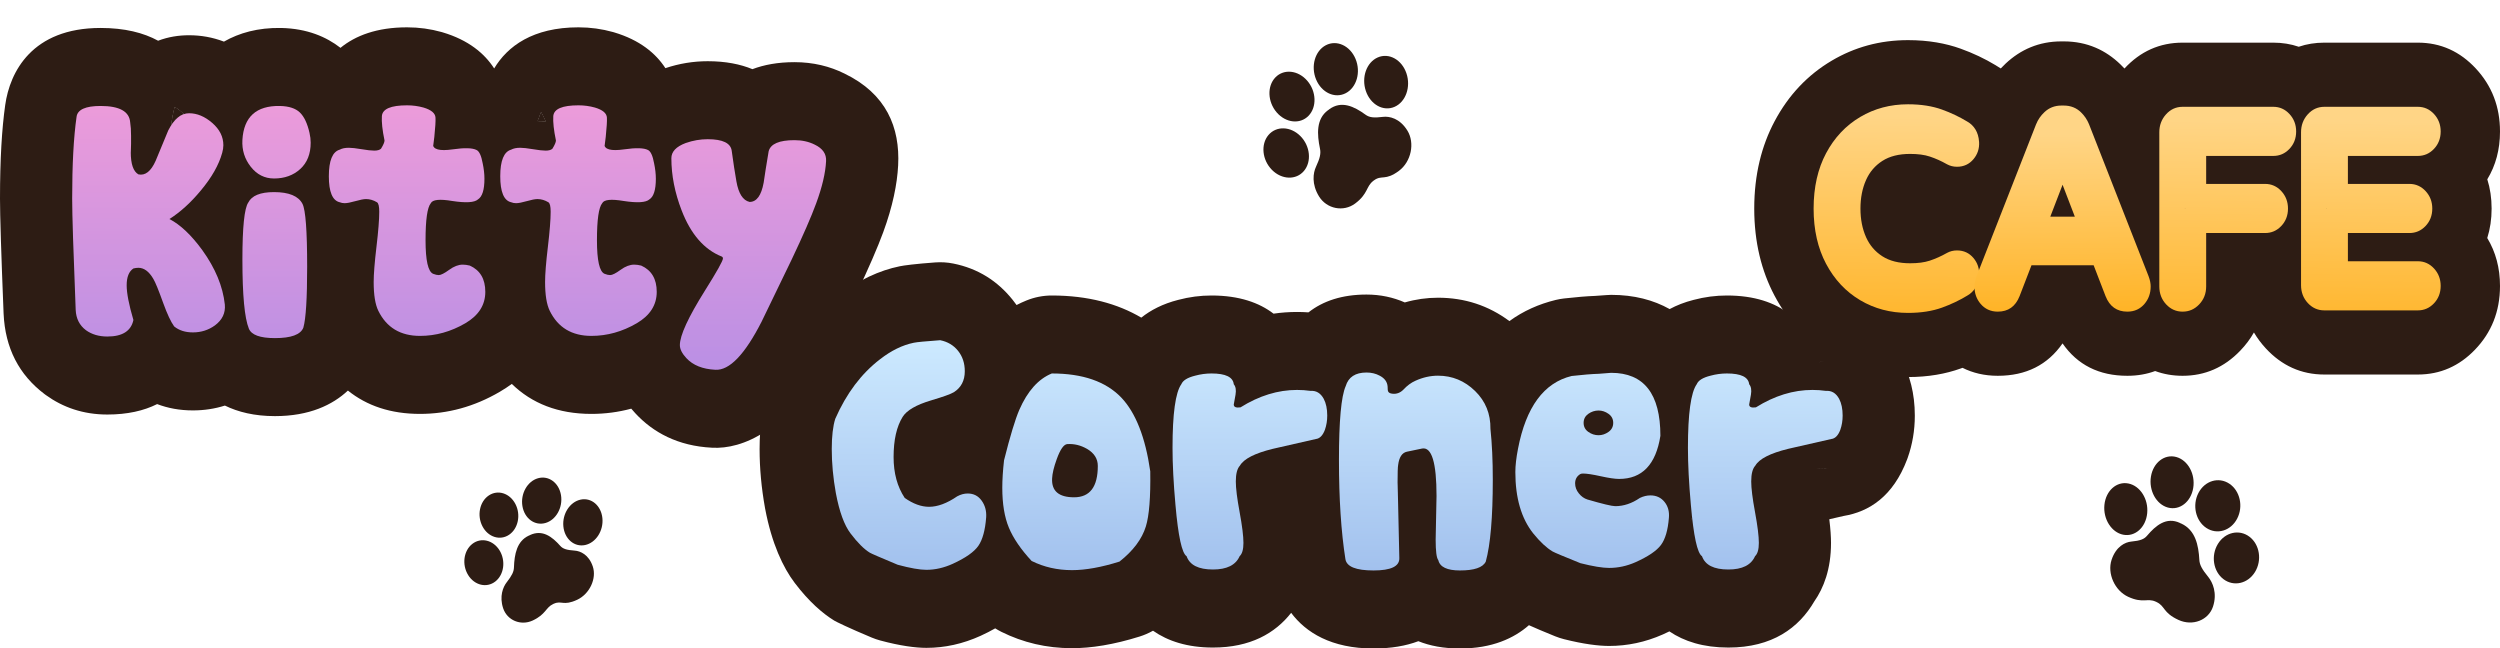 <svg width="266" height="69" viewBox="0 0 266 69" fill="none" xmlns="http://www.w3.org/2000/svg">
<path fill-rule="evenodd" clip-rule="evenodd" d="M208.813 39.137C208.746 39.161 208.68 39.186 208.614 39.209C207.036 39.778 205.173 40.118 203.011 40.118C200.007 40.118 197.31 39.36 194.898 37.933C192.328 36.413 190.29 34.258 188.804 31.446C187.429 28.846 186.651 25.778 186.651 22.194C186.651 18.573 187.438 15.496 188.814 12.909C190.299 10.118 192.332 7.972 194.898 6.455C197.31 5.028 200.007 4.27 203.011 4.27C205.173 4.27 207.036 4.61 208.614 5.179C209.949 5.659 211.185 6.248 212.317 6.93C212.512 7.042 212.7 7.16 212.881 7.283C213.05 7.102 213.227 6.925 213.412 6.752C214.992 5.28 216.934 4.404 219.331 4.404H219.579C222.108 4.404 224.072 5.362 225.611 6.848C225.76 6.992 225.905 7.139 226.043 7.289C227.732 5.466 229.79 4.538 232.229 4.538H241.876C242.839 4.538 243.742 4.684 244.587 4.974C245.435 4.684 246.342 4.538 247.308 4.538H257.255C259.693 4.538 261.749 5.475 263.441 7.304C265.134 9.133 266 11.356 266 13.991C266 15.92 265.539 17.611 264.648 19.079C264.953 20.045 265.108 21.083 265.108 22.194C265.108 23.318 264.951 24.362 264.644 25.327C265.542 26.814 266 28.51 266 30.424C266 33.149 265.08 35.399 263.329 37.216C261.665 38.943 259.651 39.85 257.255 39.85H247.308C244.839 39.85 242.775 38.897 241.085 37.071C240.594 36.54 240.172 35.975 239.818 35.374C239.425 36.066 238.94 36.712 238.361 37.314C236.661 39.084 234.621 39.984 232.229 39.984C231.184 39.984 230.212 39.813 229.309 39.478C228.422 39.806 227.439 39.984 226.35 39.984C223.331 39.984 221.041 38.822 219.455 36.538C217.869 38.822 215.579 39.984 212.56 39.984C211.14 39.984 209.899 39.681 208.813 39.137ZM232.342 27.664C232.342 27.666 232.342 27.666 232.342 27.664V27.664Z" fill="#2D1C14"/>
<path fill-rule="evenodd" clip-rule="evenodd" d="M203.013 33.293C201.134 33.293 199.441 32.839 197.931 31.946C196.394 31.037 195.179 29.742 194.289 28.06C193.419 26.415 192.968 24.463 192.968 22.195C192.968 19.905 193.421 17.948 194.291 16.312C195.18 14.641 196.394 13.352 197.931 12.443C199.441 11.55 201.134 11.096 203.013 11.096C204.404 11.096 205.605 11.289 206.619 11.654C207.589 12.004 208.487 12.431 209.312 12.932C209.694 13.146 209.985 13.438 210.198 13.793C210.395 14.123 210.538 14.55 210.574 15.092C210.575 15.097 210.575 15.101 210.575 15.105C210.616 15.805 210.416 16.419 209.971 16.944C209.54 17.452 208.966 17.744 208.222 17.744C207.83 17.744 207.479 17.65 207.166 17.481C207.157 17.477 207.149 17.472 207.142 17.468C206.555 17.135 205.954 16.865 205.338 16.659C204.756 16.464 204.055 16.377 203.236 16.377C202.062 16.377 201.068 16.612 200.267 17.132C199.509 17.623 198.938 18.288 198.559 19.128C198.15 20.035 197.953 21.059 197.953 22.195C197.953 23.331 198.15 24.354 198.559 25.261C198.938 26.101 199.509 26.766 200.267 27.257C201.068 27.777 202.062 28.012 203.236 28.012C204.055 28.012 204.756 27.925 205.338 27.73C205.954 27.524 206.555 27.254 207.142 26.921C207.149 26.917 207.157 26.913 207.166 26.908C207.479 26.739 207.83 26.645 208.222 26.645C208.966 26.645 209.54 26.937 209.971 27.445C210.416 27.97 210.616 28.584 210.575 29.284C210.575 29.288 210.575 29.292 210.574 29.297C210.538 29.839 210.395 30.266 210.198 30.596C209.985 30.951 209.693 31.243 209.315 31.455C208.487 31.958 207.589 32.385 206.619 32.735C205.605 33.1 204.404 33.293 203.013 33.293Z" fill="url(#paint0_linear_16_439)"/>
<path fill-rule="evenodd" clip-rule="evenodd" d="M212.562 33.159C211.784 33.159 211.186 32.857 210.741 32.336C210.311 31.832 210.082 31.216 210.082 30.479C210.082 30.186 210.142 29.814 210.311 29.375C210.312 29.373 210.312 29.37 210.314 29.367L216.638 13.229C216.641 13.223 216.643 13.218 216.646 13.213C216.839 12.732 217.134 12.299 217.538 11.923C218.014 11.478 218.609 11.23 219.333 11.23H219.581C220.342 11.23 220.943 11.492 221.407 11.94C221.792 12.311 222.076 12.738 222.27 13.213C222.271 13.218 222.273 13.223 222.276 13.229L228.6 29.367C228.602 29.37 228.602 29.373 228.603 29.375C228.772 29.814 228.832 30.186 228.832 30.479C228.832 31.216 228.603 31.832 228.173 32.336C227.728 32.857 227.132 33.159 226.352 33.159C225.235 33.159 224.464 32.606 224.033 31.515C224.031 31.51 224.028 31.506 224.027 31.501L222.764 28.226H216.15L214.887 31.501C214.886 31.506 214.884 31.51 214.881 31.515C214.45 32.606 213.679 33.159 212.562 33.159ZM218.152 23.053H220.762L219.458 19.657L218.152 23.053Z" fill="url(#paint1_linear_16_439)"/>
<path fill-rule="evenodd" clip-rule="evenodd" d="M232.231 33.159C231.534 33.159 230.95 32.894 230.473 32.379C229.996 31.863 229.751 31.232 229.751 30.478V14.071C229.751 13.333 229.988 12.703 230.455 12.178C230.936 11.637 231.528 11.364 232.231 11.364H241.879C242.557 11.364 243.13 11.623 243.6 12.131C244.071 12.64 244.31 13.259 244.31 13.991C244.31 14.739 244.061 15.36 243.58 15.859C243.115 16.342 242.55 16.591 241.879 16.591H234.736V19.568H241.011C241.689 19.568 242.262 19.826 242.732 20.334C243.203 20.843 243.442 21.462 243.442 22.195C243.442 22.943 243.193 23.563 242.712 24.062C242.247 24.545 241.682 24.794 241.011 24.794H234.736V30.478C234.736 31.239 234.483 31.878 233.983 32.398C233.498 32.903 232.914 33.159 232.231 33.159ZM232.479 22.155V22.207C232.488 22.198 232.497 22.189 232.507 22.181C232.497 22.173 232.488 22.164 232.479 22.155Z" fill="url(#paint2_linear_16_439)"/>
<path fill-rule="evenodd" clip-rule="evenodd" d="M247.311 33.025C246.614 33.025 246.03 32.76 245.553 32.245C245.077 31.729 244.831 31.098 244.831 30.344V14.071C244.831 13.333 245.068 12.703 245.535 12.178C246.017 11.637 246.608 11.364 247.311 11.364H257.258C257.935 11.364 258.508 11.623 258.978 12.131C259.449 12.64 259.688 13.259 259.688 13.991C259.688 14.739 259.439 15.36 258.958 15.859C258.493 16.342 257.927 16.591 257.258 16.591H249.816V19.568H256.365C257.042 19.568 257.615 19.826 258.085 20.334C258.556 20.843 258.795 21.462 258.795 22.194C258.795 22.943 258.546 23.563 258.066 24.062C257.6 24.545 257.035 24.794 256.365 24.794H249.816V27.798H257.258C257.935 27.798 258.508 28.056 258.978 28.565C259.449 29.073 259.688 29.692 259.688 30.425C259.688 31.173 259.439 31.793 258.958 32.292C258.493 32.775 257.927 33.025 257.258 33.025H247.311ZM247.559 22.155V22.207C247.568 22.198 247.578 22.189 247.587 22.181C247.578 22.173 247.568 22.164 247.559 22.155Z" fill="url(#paint3_linear_16_439)"/>
<path fill-rule="evenodd" clip-rule="evenodd" d="M105.89 66.857C105.423 67.124 104.918 67.383 104.375 67.632C104.371 67.635 104.367 67.637 104.363 67.639C102.433 68.519 100.499 68.932 98.57 68.932C97.435 68.932 95.788 68.723 93.652 68.145C93.345 68.062 93.043 67.959 92.747 67.835C90.258 66.796 88.941 66.141 88.767 66.034C87.516 65.267 86.054 63.996 84.559 62.022C83.318 60.387 82.112 57.83 81.414 54.141C81.409 54.115 81.404 54.088 81.399 54.062C81.01 51.898 80.821 49.808 80.821 47.794C80.821 45.277 81.152 43.311 81.611 41.867C81.704 41.571 81.814 41.281 81.938 40.998C83.728 36.924 86.178 33.773 89.18 31.471C91.359 29.781 93.582 28.772 95.724 28.333C96.146 28.242 97.41 28.073 99.524 27.921C100.161 27.875 100.799 27.915 101.426 28.04C104.064 28.565 106.14 29.902 107.736 31.891C107.884 32.075 108.027 32.263 108.163 32.455C108.505 32.277 108.853 32.117 109.206 31.974C110.071 31.621 110.989 31.441 111.913 31.441C115.772 31.441 118.918 32.314 121.433 33.796C122.426 33.004 123.707 32.328 125.362 31.907C126.543 31.593 127.724 31.441 128.904 31.441C131.857 31.441 133.987 32.21 135.505 33.374C136.337 33.252 137.171 33.193 138.008 33.193C138.413 33.193 138.818 33.207 139.223 33.236C140.764 32.025 142.789 31.34 145.396 31.34C146.885 31.34 148.242 31.64 149.471 32.179C150.639 31.841 151.817 31.677 153.003 31.677C155.846 31.677 158.375 32.511 160.601 34.164C162.079 33.087 163.738 32.35 165.532 31.913C165.824 31.842 166.119 31.79 166.416 31.756C167.742 31.605 168.84 31.517 169.712 31.484L169.715 31.484C170.799 31.398 171.372 31.373 171.429 31.373C173.868 31.373 175.926 31.92 177.652 32.886C178.385 32.49 179.228 32.154 180.201 31.907C181.382 31.593 182.563 31.441 183.743 31.441C186.696 31.441 188.826 32.21 190.343 33.374C191.176 33.252 192.01 33.193 192.847 33.193C193.435 33.193 194.023 33.223 194.61 33.283C197.841 33.299 200.447 34.846 202.29 38.205C202.31 38.242 202.33 38.28 202.35 38.318C203.181 39.887 203.737 41.831 203.737 44.222C203.737 45.813 203.474 47.301 202.984 48.693C202.963 48.752 202.941 48.811 202.92 48.87C201.424 52.837 198.859 54.453 196.158 54.899C195.614 55.025 195.107 55.142 194.637 55.249C194.766 56.286 194.82 57.127 194.82 57.768C194.82 60.562 194.038 62.561 193.039 63.991C191.399 66.804 188.573 68.899 183.899 68.899C181.229 68.899 179.18 68.238 177.621 67.179C177.408 67.284 177.188 67.386 176.962 67.489C176.949 67.494 176.936 67.499 176.924 67.506C175.063 68.329 173.157 68.729 171.211 68.729C170.101 68.729 168.491 68.535 166.403 68.006C166.089 67.926 165.779 67.825 165.477 67.704C164.271 67.219 163.339 66.817 162.678 66.52C161.107 67.903 158.764 69 155.342 69C153.588 69 152.127 68.711 150.913 68.223C149.614 68.713 148.041 69 146.145 69C141.635 69 138.934 67.285 137.378 65.206C135.669 67.386 133.032 68.899 129.06 68.899C126.33 68.899 124.25 68.208 122.68 67.108C122.226 67.365 121.749 67.572 121.256 67.727C118.507 68.59 116.104 68.967 114.064 68.967C111.34 68.967 108.84 68.368 106.551 67.229C106.325 67.116 106.105 66.991 105.89 66.857ZM180.043 55.094C179.979 55.226 179.917 55.359 179.859 55.49C179.857 55.493 179.857 55.496 179.856 55.498C179.916 55.367 179.979 55.238 180.045 55.111L180.043 55.094ZM193.59 38.523V38.527C193.753 38.498 193.914 38.475 194.078 38.457C193.916 38.475 193.753 38.496 193.59 38.523ZM193.189 49.811C193.704 49.897 194.244 49.916 194.809 49.874C194.301 49.911 193.791 49.895 193.288 49.824C193.255 49.819 193.221 49.815 193.189 49.811Z" fill="#2D1C14"/>
<path d="M100.035 36.198C98.476 36.311 97.54 36.4 97.229 36.468C96.023 36.715 94.828 37.299 93.643 38.22C91.648 39.748 90.058 41.859 88.874 44.555C88.624 45.341 88.499 46.42 88.499 47.79C88.499 49.295 88.645 50.856 88.936 52.474C89.31 54.451 89.83 55.877 90.495 56.754C91.243 57.742 91.929 58.427 92.552 58.809C92.698 58.899 93.685 59.326 95.514 60.09C96.844 60.449 97.863 60.629 98.569 60.629C99.504 60.629 100.44 60.415 101.375 59.988C102.747 59.359 103.656 58.719 104.103 58.068C104.55 57.416 104.825 56.405 104.929 55.035C104.971 54.361 104.81 53.771 104.446 53.266C104.082 52.76 103.589 52.508 102.965 52.508C102.591 52.508 102.217 52.609 101.843 52.811C100.762 53.552 99.764 53.923 98.85 53.923C98.019 53.923 97.156 53.608 96.262 52.979C95.472 51.789 95.078 50.34 95.078 48.633C95.078 46.813 95.4 45.386 96.044 44.353C96.481 43.657 97.489 43.072 99.068 42.601C100.357 42.219 101.167 41.927 101.5 41.725C102.269 41.23 102.653 40.489 102.653 39.501C102.653 38.647 102.414 37.922 101.936 37.327C101.458 36.732 100.824 36.355 100.035 36.198Z" fill="url(#paint4_linear_16_439)"/>
<path d="M111.913 39.737C110.479 40.321 109.325 41.613 108.452 43.612C108.016 44.623 107.475 46.409 106.831 48.97C106.706 50.071 106.644 51.048 106.644 51.901C106.644 53.609 106.878 55.024 107.345 56.147C107.813 57.271 108.619 58.45 109.762 59.685C111.071 60.337 112.505 60.663 114.064 60.663C115.498 60.663 117.182 60.359 119.114 59.753C120.569 58.607 121.505 57.36 121.92 56.013C122.274 54.867 122.43 52.912 122.388 50.149C121.868 46.532 120.84 43.915 119.302 42.298C117.66 40.59 115.197 39.737 111.913 39.737ZM111.944 50.924C111.965 50.385 112.131 49.689 112.443 48.835C112.817 47.802 113.191 47.274 113.565 47.251C114.293 47.206 114.989 47.375 115.654 47.757C116.423 48.206 116.807 48.813 116.807 49.576C116.807 51.8 115.966 52.912 114.282 52.912C112.661 52.912 111.882 52.25 111.944 50.924Z" fill="url(#paint5_linear_16_439)"/>
<path d="M125.693 40.883C125.069 41.759 124.757 44.016 124.757 47.656C124.757 49.385 124.861 51.407 125.069 53.721C125.36 57.046 125.755 58.866 126.254 59.18C126.586 60.124 127.522 60.595 129.06 60.595C130.535 60.595 131.481 60.124 131.897 59.18C132.167 58.933 132.302 58.461 132.302 57.765C132.302 57.046 132.167 55.956 131.897 54.496C131.626 53.036 131.491 51.946 131.491 51.227C131.491 50.419 131.637 49.857 131.928 49.543C132.344 48.824 133.507 48.228 135.42 47.757C136.438 47.532 137.966 47.184 140.002 46.712C140.418 46.667 140.74 46.341 140.969 45.735C141.135 45.263 141.218 44.758 141.218 44.218C141.218 43.5 141.094 42.904 140.844 42.433C140.512 41.826 140.044 41.545 139.441 41.59C138.963 41.523 138.485 41.489 138.007 41.489C135.97 41.489 133.965 42.107 131.99 43.342C131.512 43.41 131.273 43.309 131.273 43.039C131.294 42.927 131.356 42.579 131.46 41.995C131.543 41.5 131.481 41.13 131.273 40.883C131.19 40.119 130.4 39.737 128.904 39.737C128.322 39.737 127.74 39.815 127.158 39.973C126.347 40.175 125.859 40.478 125.693 40.883Z" fill="url(#paint6_linear_16_439)"/>
<path d="M148.888 59.388C148.909 60.261 147.994 60.697 146.144 60.697C144.274 60.697 143.276 60.295 143.151 59.486C142.694 56.571 142.465 53.061 142.465 48.956C142.465 44.786 142.704 42.16 143.182 41.085C143.473 40.119 144.211 39.636 145.396 39.636C145.915 39.636 146.383 39.748 146.799 39.973C147.319 40.242 147.599 40.624 147.641 41.118C147.641 41.41 147.661 41.59 147.703 41.658C147.765 41.792 147.921 41.871 148.171 41.893C148.607 41.938 148.992 41.792 149.324 41.455C149.719 41.029 150.145 40.714 150.602 40.512C151.392 40.153 152.192 39.973 153.003 39.973C154.52 39.973 155.835 40.517 156.947 41.601C158.059 42.685 158.604 44.03 158.584 45.642C158.75 47.206 158.833 49.006 158.833 51.039C158.833 55.041 158.583 57.947 158.085 59.759C157.773 60.385 156.858 60.697 155.341 60.697C153.969 60.697 153.2 60.329 153.034 59.593C152.847 59.371 152.754 58.647 152.754 57.419C152.754 56.908 152.769 56.133 152.8 55.097C152.831 54.061 152.847 53.286 152.847 52.772C152.847 49.228 152.338 47.543 151.319 47.723C151.112 47.768 150.571 47.88 149.698 48.06C149.179 48.172 148.867 48.644 148.763 49.472C148.721 49.697 148.701 50.335 148.701 51.388C148.701 51.006 148.763 53.673 148.888 59.388Z" fill="url(#paint7_linear_16_439)"/>
<path d="M170.119 39.771C169.37 39.793 168.404 39.872 167.219 40.006C164.268 40.725 162.366 43.309 161.514 47.757C161.327 48.723 161.233 49.543 161.233 50.217C161.233 52.98 161.867 55.159 163.135 56.754C163.863 57.653 164.549 58.293 165.193 58.675C165.38 58.787 166.367 59.203 168.154 59.922C169.485 60.258 170.503 60.427 171.21 60.427C172.166 60.427 173.101 60.225 174.016 59.82C175.367 59.214 176.271 58.602 176.728 57.984C177.185 57.366 177.466 56.406 177.57 55.103C177.632 54.429 177.476 53.862 177.102 53.401C176.728 52.941 176.229 52.71 175.606 52.71C175.232 52.71 174.857 52.8 174.483 52.98C173.631 53.564 172.758 53.856 171.865 53.856C171.511 53.856 170.524 53.62 168.903 53.148C168.549 53.036 168.243 52.817 167.983 52.491C167.723 52.166 167.593 51.812 167.593 51.43C167.593 51.003 167.77 50.677 168.123 50.453C168.186 50.408 168.29 50.385 168.435 50.385C168.83 50.385 169.459 50.481 170.321 50.672C171.184 50.862 171.833 50.958 172.27 50.958C174.722 50.958 176.188 49.43 176.666 46.375C176.666 41.905 174.92 39.669 171.428 39.669C171.386 39.669 170.95 39.703 170.119 39.771ZM168.497 44.994C168.497 44.589 168.664 44.269 168.996 44.033C169.329 43.797 169.693 43.679 170.087 43.679C170.462 43.679 170.815 43.797 171.147 44.033C171.48 44.269 171.646 44.589 171.646 44.994C171.646 45.398 171.48 45.718 171.147 45.954C170.815 46.19 170.462 46.308 170.087 46.308C169.693 46.308 169.329 46.19 168.996 45.954C168.664 45.718 168.497 45.398 168.497 44.994Z" fill="url(#paint8_linear_16_439)"/>
<path d="M180.532 40.883C179.908 41.759 179.596 44.016 179.596 47.656C179.596 49.385 179.7 51.407 179.908 53.721C180.199 57.046 180.594 58.866 181.093 59.18C181.425 60.124 182.36 60.595 183.898 60.595C185.374 60.595 186.32 60.124 186.736 59.18C187.006 58.933 187.141 58.461 187.141 57.765C187.141 57.046 187.006 55.956 186.736 54.496C186.465 53.036 186.33 51.946 186.33 51.227C186.33 50.419 186.476 49.857 186.767 49.543C187.182 48.824 188.346 48.228 190.258 47.757C191.277 47.532 192.805 47.184 194.841 46.712C195.257 46.667 195.579 46.341 195.808 45.735C195.974 45.263 196.057 44.758 196.057 44.218C196.057 43.5 195.932 42.904 195.683 42.433C195.351 41.826 194.883 41.545 194.28 41.59C193.802 41.523 193.324 41.489 192.846 41.489C190.809 41.489 188.804 42.107 186.829 43.342C186.351 43.41 186.112 43.309 186.112 43.039C186.133 42.927 186.195 42.579 186.299 41.995C186.382 41.5 186.32 41.13 186.112 40.883C186.029 40.119 185.239 39.737 183.743 39.737C183.161 39.737 182.579 39.815 181.997 39.973C181.186 40.175 180.698 40.478 180.532 40.883Z" fill="url(#paint9_linear_16_439)"/>
<path fill-rule="evenodd" clip-rule="evenodd" d="M18.224 13.319C18.307 12.637 18.432 11.994 18.593 11.384C18.936 11.603 19.264 11.853 19.567 12.14C19.076 12.305 18.63 12.698 18.224 13.319Z" fill="#2D1C14"/>
<path fill-rule="evenodd" clip-rule="evenodd" d="M57.571 11.943C57.742 12.246 57.904 12.572 58.054 12.924C57.776 12.898 57.496 12.884 57.215 12.884C57.329 12.578 57.454 12.249 57.571 11.943Z" fill="#2D1C14"/>
<path fill-rule="evenodd" clip-rule="evenodd" d="M18.222 13.319C18.306 12.636 18.431 11.992 18.593 11.384C18.936 11.602 19.262 11.853 19.567 12.14C19.076 12.305 18.628 12.698 18.222 13.319ZM57.57 11.941C57.741 12.245 57.903 12.571 58.054 12.922C57.775 12.896 57.495 12.883 57.215 12.882C57.329 12.576 57.453 12.247 57.57 11.941Z" fill="#2D1C14"/>
<path fill-rule="evenodd" clip-rule="evenodd" d="M23.93 43.153C22.858 43.493 21.723 43.668 20.523 43.668C19.115 43.668 17.852 43.427 16.719 42.995C15.302 43.705 13.555 44.106 11.42 44.106C8.841 44.106 6.684 43.335 4.885 42.038C4.839 42.005 4.794 41.972 4.749 41.938C2.024 39.883 0.548 37.041 0.383 33.376C0.383 33.362 0.382 33.347 0.381 33.333C0.124 26.935 0 22.867 0 21.128C0 16.991 0.199 13.676 0.554 11.178L0.555 11.173C1.045 7.669 3.392 2.975 10.703 2.975C13.269 2.975 15.274 3.486 16.823 4.332C17.904 3.922 19.016 3.75 20.118 3.75C21.369 3.75 22.61 3.963 23.829 4.428C25.445 3.503 27.448 2.932 29.91 2.976C29.923 2.976 29.936 2.977 29.95 2.977C32.689 3.042 34.727 3.922 36.228 5.09C37.805 3.799 40.08 2.908 43.313 2.908C44.581 2.908 45.805 3.078 46.986 3.409C47.022 3.419 47.059 3.43 47.095 3.441C49.85 4.26 51.553 5.688 52.58 7.283C53.994 4.924 56.689 2.908 61.551 2.908C62.819 2.908 64.043 3.078 65.224 3.409C65.26 3.419 65.297 3.43 65.333 3.441C68.07 4.254 69.769 5.669 70.798 7.252C72.279 6.757 73.78 6.513 75.3 6.513C77.202 6.513 78.77 6.827 80.058 7.359C81.294 6.891 82.77 6.614 84.528 6.614C86.534 6.614 88.301 7.059 89.84 7.822C94.311 9.975 95.775 13.567 95.562 17.603C95.461 19.581 94.983 21.966 93.972 24.716C93.388 26.304 92.431 28.527 91.079 31.374C91.077 31.378 91.075 31.381 91.073 31.385C90.36 32.883 89.279 35.118 87.83 38.09C87.807 38.137 87.784 38.183 87.761 38.23C83.869 45.86 78.943 47.827 75.756 47.636C72.133 47.455 69.493 46.017 67.598 43.972C67.447 43.809 67.303 43.646 67.166 43.482C65.782 43.855 64.367 44.039 62.923 44.039C59.388 44.039 56.592 42.927 54.457 40.849C54.061 41.139 53.638 41.416 53.187 41.681C53.181 41.685 53.175 41.689 53.168 41.692C50.47 43.269 47.639 44.039 44.685 44.039C41.575 44.039 39.036 43.178 37.017 41.556C35.387 43.084 32.916 44.275 29.253 44.275C27.068 44.275 25.32 43.835 23.93 43.153ZM18.222 13.319C18.628 12.698 19.076 12.305 19.567 12.14C19.262 11.853 18.936 11.602 18.593 11.384C18.431 11.992 18.306 12.636 18.222 13.319ZM57.57 11.94C57.453 12.246 57.329 12.576 57.215 12.882C57.495 12.883 57.775 12.896 58.054 12.922C57.903 12.571 57.741 12.245 57.57 11.94Z" fill="#2D1C14"/>
<path d="M8.147 12.423C8.25 11.66 9.103 11.275 10.703 11.275C12.719 11.275 13.769 11.859 13.852 13.027C13.914 13.409 13.945 13.881 13.945 14.442V15.319C13.925 16.105 13.914 16.397 13.914 16.195C13.914 17.453 14.184 18.239 14.725 18.553C15.452 18.711 16.065 18.228 16.564 17.105C16.793 16.565 17.239 15.487 17.905 13.87C18.528 12.656 19.266 12.05 20.118 12.05C20.97 12.05 21.791 12.393 22.581 13.078C23.371 13.763 23.766 14.555 23.766 15.453C23.766 15.7 23.724 15.97 23.641 16.262C23.288 17.543 22.529 18.879 21.365 20.272C20.305 21.552 19.193 22.564 18.029 23.305C19.193 23.911 20.357 25.012 21.521 26.607C22.914 28.539 23.714 30.471 23.922 32.403C24.005 33.302 23.651 34.043 22.862 34.627C22.176 35.121 21.396 35.368 20.523 35.368C19.713 35.368 19.048 35.155 18.528 34.728C18.175 34.234 17.79 33.414 17.375 32.268C16.876 30.875 16.523 30.011 16.315 29.674C15.857 28.887 15.327 28.494 14.725 28.494C14.558 28.494 14.382 28.519 14.195 28.564C13.717 28.879 13.478 29.477 13.478 30.356C13.478 31.193 13.717 32.423 14.195 34.049C13.945 35.222 13.02 35.806 11.42 35.806C10.526 35.806 9.768 35.582 9.144 35.133C8.458 34.616 8.095 33.897 8.053 32.973C7.804 26.764 7.679 22.816 7.679 21.128C7.679 17.509 7.835 14.605 8.147 12.423Z" fill="url(#paint10_linear_16_439)"/>
<path d="M26.416 21.552C26.79 20.811 27.704 20.44 29.159 20.44C30.739 20.44 31.747 20.856 32.184 21.687C32.516 22.338 32.682 24.574 32.682 28.393C32.682 31.762 32.547 33.919 32.277 34.863C31.986 35.604 30.978 35.975 29.253 35.975C27.673 35.975 26.748 35.638 26.478 34.964C26.021 33.841 25.792 31.392 25.792 27.618C25.792 24.181 26 22.159 26.416 21.552ZM25.792 14.88C25.938 12.432 27.268 11.23 29.783 11.275C30.739 11.297 31.446 11.527 31.903 11.966C32.36 12.403 32.703 13.128 32.932 14.139C33.015 14.498 33.056 14.847 33.056 15.184C33.056 16.374 32.687 17.306 31.95 17.98C31.212 18.654 30.282 18.991 29.159 18.991C28.162 18.991 27.335 18.576 26.681 17.744C26.026 16.913 25.73 15.959 25.792 14.88Z" fill="url(#paint11_linear_16_439)"/>
<path d="M36.143 21.518C36.309 21.586 36.486 21.619 36.673 21.619C36.922 21.619 37.301 21.547 37.811 21.401C38.32 21.254 38.699 21.181 38.949 21.181C39.344 21.181 39.728 21.294 40.102 21.518C40.269 21.608 40.352 21.945 40.352 22.529C40.352 23.36 40.253 24.607 40.055 26.27C39.858 27.932 39.759 29.179 39.759 30.01C39.759 31.381 39.925 32.403 40.258 33.077C41.131 34.851 42.607 35.739 44.685 35.739C46.368 35.739 47.979 35.289 49.517 34.391C50.931 33.56 51.637 32.447 51.637 31.055C51.637 29.684 51.087 28.752 49.985 28.258C49.715 28.191 49.465 28.157 49.237 28.157C48.779 28.157 48.296 28.342 47.787 28.713C47.278 29.083 46.909 29.269 46.68 29.269C46.514 29.269 46.317 29.224 46.088 29.134C45.548 28.909 45.278 27.719 45.278 25.562C45.278 23.383 45.465 22.069 45.839 21.619C46.026 21.238 46.784 21.159 48.114 21.384C49.569 21.608 50.484 21.552 50.858 21.215C51.315 20.923 51.544 20.193 51.544 19.025C51.544 18.508 51.482 17.958 51.357 17.374C51.211 16.565 50.993 16.093 50.702 15.958C50.266 15.734 49.424 15.711 48.177 15.891C46.764 16.093 46.057 15.902 46.057 15.318C46.057 15.812 46.109 15.56 46.213 14.56C46.317 13.56 46.358 12.881 46.337 12.521C46.317 12.05 45.891 11.69 45.059 11.443C44.498 11.286 43.916 11.207 43.313 11.207C41.588 11.207 40.694 11.589 40.632 12.353C40.591 12.982 40.684 13.847 40.913 14.947C40.913 15.127 40.788 15.419 40.539 15.824C40.393 15.958 40.154 16.026 39.822 16.026C39.51 16.026 39.058 15.975 38.465 15.874C37.873 15.773 37.421 15.723 37.109 15.723C36.714 15.723 36.392 15.79 36.143 15.925C35.374 16.149 34.989 17.093 34.989 18.755C34.989 20.418 35.374 21.339 36.143 21.518Z" fill="url(#paint12_linear_16_439)"/>
<path d="M54.381 21.518C54.547 21.586 54.724 21.619 54.911 21.619C55.16 21.619 55.54 21.547 56.049 21.401C56.558 21.254 56.937 21.181 57.187 21.181C57.582 21.181 57.966 21.294 58.34 21.518C58.507 21.608 58.59 21.945 58.59 22.529C58.59 23.36 58.491 24.607 58.294 26.27C58.096 27.932 57.997 29.179 57.997 30.01C57.997 31.381 58.164 32.403 58.496 33.077C59.369 34.851 60.845 35.739 62.923 35.739C64.607 35.739 66.217 35.289 67.755 34.391C69.169 33.56 69.876 32.447 69.876 31.055C69.876 29.684 69.325 28.752 68.223 28.258C67.953 28.191 67.704 28.157 67.475 28.157C67.018 28.157 66.534 28.342 66.025 28.713C65.516 29.083 65.147 29.269 64.918 29.269C64.752 29.269 64.555 29.224 64.326 29.134C63.786 28.909 63.516 27.719 63.516 25.562C63.516 23.383 63.703 22.069 64.077 21.619C64.264 21.238 65.022 21.159 66.353 21.384C67.807 21.608 68.722 21.552 69.096 21.215C69.553 20.923 69.782 20.193 69.782 19.025C69.782 18.508 69.719 17.958 69.595 17.374C69.449 16.565 69.231 16.093 68.94 15.958C68.504 15.734 67.662 15.711 66.415 15.891C65.001 16.093 64.295 15.902 64.295 15.318C64.295 15.812 64.347 15.56 64.451 14.56C64.555 13.56 64.596 12.881 64.575 12.521C64.555 12.05 64.129 11.69 63.297 11.443C62.736 11.286 62.154 11.207 61.551 11.207C59.826 11.207 58.933 11.589 58.87 12.353C58.829 12.982 58.922 13.847 59.151 14.947C59.151 15.127 59.026 15.419 58.777 15.824C58.631 15.958 58.392 16.026 58.06 16.026C57.748 16.026 57.296 15.975 56.703 15.874C56.111 15.773 55.659 15.723 55.347 15.723C54.952 15.723 54.63 15.79 54.381 15.925C53.612 16.149 53.227 17.093 53.227 18.755C53.227 20.418 53.612 21.339 54.381 21.518Z" fill="url(#paint13_linear_16_439)"/>
<path d="M71.434 16.834C71.434 16.138 71.943 15.599 72.962 15.217C73.731 14.947 74.51 14.812 75.3 14.812C76.9 14.812 77.752 15.228 77.856 16.054C78.023 17.284 78.189 18.368 78.355 19.305C78.584 20.603 79.052 21.33 79.758 21.485C80.506 21.485 81.005 20.799 81.255 19.429C81.359 18.688 81.535 17.576 81.785 16.093C81.993 15.307 82.907 14.914 84.528 14.914C85.339 14.914 86.056 15.071 86.679 15.385C87.531 15.79 87.937 16.374 87.895 17.138C87.833 18.396 87.48 19.901 86.835 21.653C86.316 23.068 85.453 25.045 84.248 27.584C83.541 29.066 82.471 31.279 81.036 34.222C79.249 37.727 77.607 39.434 76.111 39.344C74.76 39.277 73.731 38.864 73.024 38.1C72.567 37.606 72.338 37.148 72.338 36.721C72.338 35.688 73.232 33.748 75.019 30.9C76.287 28.881 76.921 27.747 76.921 27.5C76.921 27.41 76.88 27.342 76.797 27.297C74.926 26.559 73.502 24.919 72.525 22.386C71.798 20.502 71.434 18.651 71.434 16.834Z" fill="url(#paint14_linear_16_439)"/>
<path d="M236.572 61.619C235.484 60.791 235.223 59.11 235.989 57.866C236.756 56.621 238.259 56.283 239.347 57.112C240.435 57.94 240.696 59.62 239.929 60.865C239.163 62.109 237.66 62.447 236.572 61.619Z" fill="#2D1C14"/>
<path d="M234.75 56.17C233.612 55.416 233.238 53.751 233.914 52.451C234.591 51.151 236.061 50.709 237.199 51.463C238.337 52.217 238.711 53.882 238.034 55.182C237.358 56.482 235.887 56.925 234.75 56.17Z" fill="#2D1C14"/>
<path d="M225.916 56.894C227.173 57.139 228.313 56.118 228.461 54.612C228.61 53.106 227.711 51.687 226.454 51.442C225.197 51.196 224.057 52.218 223.909 53.724C223.761 55.229 224.659 56.649 225.916 56.894Z" fill="#2D1C14"/>
<path d="M230.666 54.004C231.908 54.341 233.113 53.41 233.358 51.925C233.603 50.439 232.795 48.962 231.553 48.624C230.311 48.286 229.106 49.217 228.861 50.703C228.616 52.188 229.424 53.666 230.666 54.004Z" fill="#2D1C14"/>
<path fill-rule="evenodd" clip-rule="evenodd" d="M232.002 55.676C232.028 55.682 232.054 55.691 232.08 55.703C233.585 56.395 233.923 57.981 234.011 59.577C234.04 60.087 234.271 60.546 234.961 61.391C235.421 61.957 235.937 63.096 235.464 64.54C234.991 65.985 233.295 66.653 231.791 65.961C230.112 65.189 230.386 64.484 229.45 64.054C229.435 64.047 229.421 64.038 229.407 64.028C229.392 64.025 229.378 64.021 229.364 64.014C228.472 63.604 228.034 64.233 226.437 63.499C225.004 62.84 224.196 61.019 224.669 59.575C225.142 58.13 226.131 57.684 226.767 57.623C227.717 57.532 228.133 57.37 228.435 57.013C229.384 55.894 230.499 54.976 231.934 55.636C231.958 55.647 231.979 55.66 232.002 55.676Z" fill="#2D1C14"/>
<path d="M148.379 11.368C147.187 11.888 145.821 11.133 145.327 9.681C144.834 8.23 145.4 6.631 146.592 6.111C147.784 5.591 149.15 6.346 149.643 7.798C150.137 9.249 149.571 10.848 148.379 11.368Z" fill="#2D1C14"/>
<path d="M143.194 9.911C142.035 10.516 140.62 9.866 140.033 8.458C139.447 7.051 139.91 5.419 141.069 4.813C142.227 4.208 143.642 4.858 144.229 6.266C144.816 7.673 144.352 9.305 143.194 9.911Z" fill="#2D1C14"/>
<path d="M138.74 18.189C139.577 17.196 139.41 15.537 138.366 14.482C137.323 13.428 135.799 13.377 134.962 14.369C134.125 15.362 134.292 17.021 135.336 18.076C136.379 19.13 137.903 19.181 138.74 18.189Z" fill="#2D1C14"/>
<path d="M139.228 12.32C140.127 11.391 140.067 9.722 139.094 8.594C138.122 7.465 136.604 7.303 135.705 8.232C134.807 9.161 134.866 10.83 135.839 11.959C136.812 13.087 138.329 13.249 139.228 12.32Z" fill="#2D1C14"/>
<path fill-rule="evenodd" clip-rule="evenodd" d="M141.351 11.697C141.369 11.677 141.39 11.659 141.412 11.642C142.722 10.664 144.075 11.318 145.302 12.21C145.695 12.495 146.157 12.561 147.147 12.435C147.81 12.352 148.926 12.568 149.744 13.89C150.562 15.212 150.157 17.199 148.847 18.177C147.386 19.267 147.01 18.581 146.196 19.189C146.183 19.199 146.169 19.208 146.154 19.214C146.144 19.226 146.133 19.236 146.121 19.245C145.344 19.825 145.577 20.617 144.187 21.654C142.94 22.585 141.165 22.225 140.347 20.903C139.529 19.581 139.723 18.387 140.016 17.758C140.452 16.819 140.553 16.333 140.449 15.833C140.123 14.267 140.037 12.668 141.285 11.737C141.306 11.721 141.327 11.709 141.351 11.697Z" fill="#2D1C14"/>
<path d="M62.252 57.992C61.105 58.232 60.071 57.344 59.942 56.009C59.813 54.674 60.638 53.398 61.785 53.158C62.932 52.918 63.967 53.806 64.096 55.141C64.225 56.475 63.399 57.752 62.252 57.992Z" fill="#2D1C14"/>
<path d="M58.031 55.648C56.897 55.97 55.802 55.165 55.585 53.849C55.367 52.534 56.11 51.207 57.244 50.885C58.378 50.564 59.473 51.369 59.69 52.684C59.907 53.999 59.164 55.327 58.031 55.648Z" fill="#2D1C14"/>
<path d="M52.705 61.869C53.629 61.147 53.83 59.666 53.153 58.562C52.477 57.458 51.179 57.149 50.254 57.871C49.33 58.593 49.129 60.073 49.806 61.177C50.483 62.281 51.78 62.591 52.705 61.869Z" fill="#2D1C14"/>
<path d="M54.171 56.897C55.139 56.24 55.438 54.774 54.838 53.622C54.238 52.469 52.967 52.067 51.998 52.724C51.03 53.38 50.732 54.847 51.332 55.999C51.932 57.151 53.203 57.553 54.171 56.897Z" fill="#2D1C14"/>
<path fill-rule="evenodd" clip-rule="evenodd" d="M56.324 56.969C56.344 56.955 56.366 56.942 56.388 56.931C57.718 56.311 58.743 57.104 59.611 58.08C59.889 58.391 60.272 58.526 61.149 58.586C61.736 58.626 62.649 59.001 63.075 60.278C63.501 61.555 62.738 63.197 61.409 63.817C59.926 64.508 59.746 63.854 58.919 64.24C58.906 64.246 58.892 64.251 58.878 64.254C58.867 64.263 58.855 64.27 58.843 64.275C58.055 64.643 58.09 65.364 56.679 66.022C55.413 66.612 53.963 66.002 53.537 64.725C53.111 63.448 53.527 62.453 53.91 61.961C54.481 61.226 54.67 60.825 54.684 60.377C54.733 58.973 54.992 57.582 56.259 56.992C56.281 56.981 56.301 56.974 56.324 56.969Z" fill="#2D1C14"/>
<defs>
<linearGradient id="paint0_linear_16_439" x1="224.073" y1="12.57" x2="223.73" y2="43.854" gradientUnits="userSpaceOnUse">
<stop stop-color="#FFD586"/>
<stop offset="1" stop-color="#FFA805"/>
</linearGradient>
<linearGradient id="paint1_linear_16_439" x1="218.84" y1="14.29" x2="219.025" y2="39.718" gradientUnits="userSpaceOnUse">
<stop stop-color="#FFD586"/>
<stop offset="1" stop-color="#FFA805"/>
</linearGradient>
<linearGradient id="paint2_linear_16_439" x1="224.073" y1="12.57" x2="223.73" y2="43.854" gradientUnits="userSpaceOnUse">
<stop stop-color="#FFD586"/>
<stop offset="1" stop-color="#FFA805"/>
</linearGradient>
<linearGradient id="paint3_linear_16_439" x1="224.073" y1="12.57" x2="223.73" y2="43.854" gradientUnits="userSpaceOnUse">
<stop stop-color="#FFD586"/>
<stop offset="1" stop-color="#FFA805"/>
</linearGradient>
<linearGradient id="paint4_linear_16_439" x1="112.185" y1="62.959" x2="112.248" y2="36.099" gradientUnits="userSpaceOnUse">
<stop stop-color="#9EBDEC"/>
<stop offset="1" stop-color="#CDEAFF"/>
</linearGradient>
<linearGradient id="paint5_linear_16_439" x1="112.186" y1="62.96" x2="112.249" y2="36.099" gradientUnits="userSpaceOnUse">
<stop stop-color="#9EBDEC"/>
<stop offset="1" stop-color="#CDEAFF"/>
</linearGradient>
<linearGradient id="paint6_linear_16_439" x1="112.186" y1="62.96" x2="112.249" y2="36.099" gradientUnits="userSpaceOnUse">
<stop stop-color="#9EBDEC"/>
<stop offset="1" stop-color="#CDEAFF"/>
</linearGradient>
<linearGradient id="paint7_linear_16_439" x1="112.185" y1="62.96" x2="112.248" y2="36.099" gradientUnits="userSpaceOnUse">
<stop stop-color="#9EBDEC"/>
<stop offset="1" stop-color="#CDEAFF"/>
</linearGradient>
<linearGradient id="paint8_linear_16_439" x1="112.185" y1="62.96" x2="112.248" y2="36.099" gradientUnits="userSpaceOnUse">
<stop stop-color="#9EBDEC"/>
<stop offset="1" stop-color="#CDEAFF"/>
</linearGradient>
<linearGradient id="paint9_linear_16_439" x1="112.185" y1="62.96" x2="112.248" y2="36.099" gradientUnits="userSpaceOnUse">
<stop stop-color="#9EBDEC"/>
<stop offset="1" stop-color="#CDEAFF"/>
</linearGradient>
<linearGradient id="paint10_linear_16_439" x1="31.116" y1="38.07" x2="31.179" y2="11.209" gradientUnits="userSpaceOnUse">
<stop stop-color="#BC90E4"/>
<stop offset="1" stop-color="#EC9BDA"/>
</linearGradient>
<linearGradient id="paint11_linear_16_439" x1="31.116" y1="38.069" x2="31.179" y2="11.209" gradientUnits="userSpaceOnUse">
<stop stop-color="#BC90E4"/>
<stop offset="1" stop-color="#EC9BDA"/>
</linearGradient>
<linearGradient id="paint12_linear_16_439" x1="31.116" y1="38.069" x2="31.179" y2="11.209" gradientUnits="userSpaceOnUse">
<stop stop-color="#BC90E4"/>
<stop offset="1" stop-color="#EC9BDA"/>
</linearGradient>
<linearGradient id="paint13_linear_16_439" x1="31.116" y1="38.069" x2="31.179" y2="11.209" gradientUnits="userSpaceOnUse">
<stop stop-color="#BC90E4"/>
<stop offset="1" stop-color="#EC9BDA"/>
</linearGradient>
<linearGradient id="paint14_linear_16_439" x1="31.116" y1="38.069" x2="31.179" y2="11.209" gradientUnits="userSpaceOnUse">
<stop stop-color="#BC90E4"/>
<stop offset="1" stop-color="#EC9BDA"/>
</linearGradient>
</defs>
</svg>

